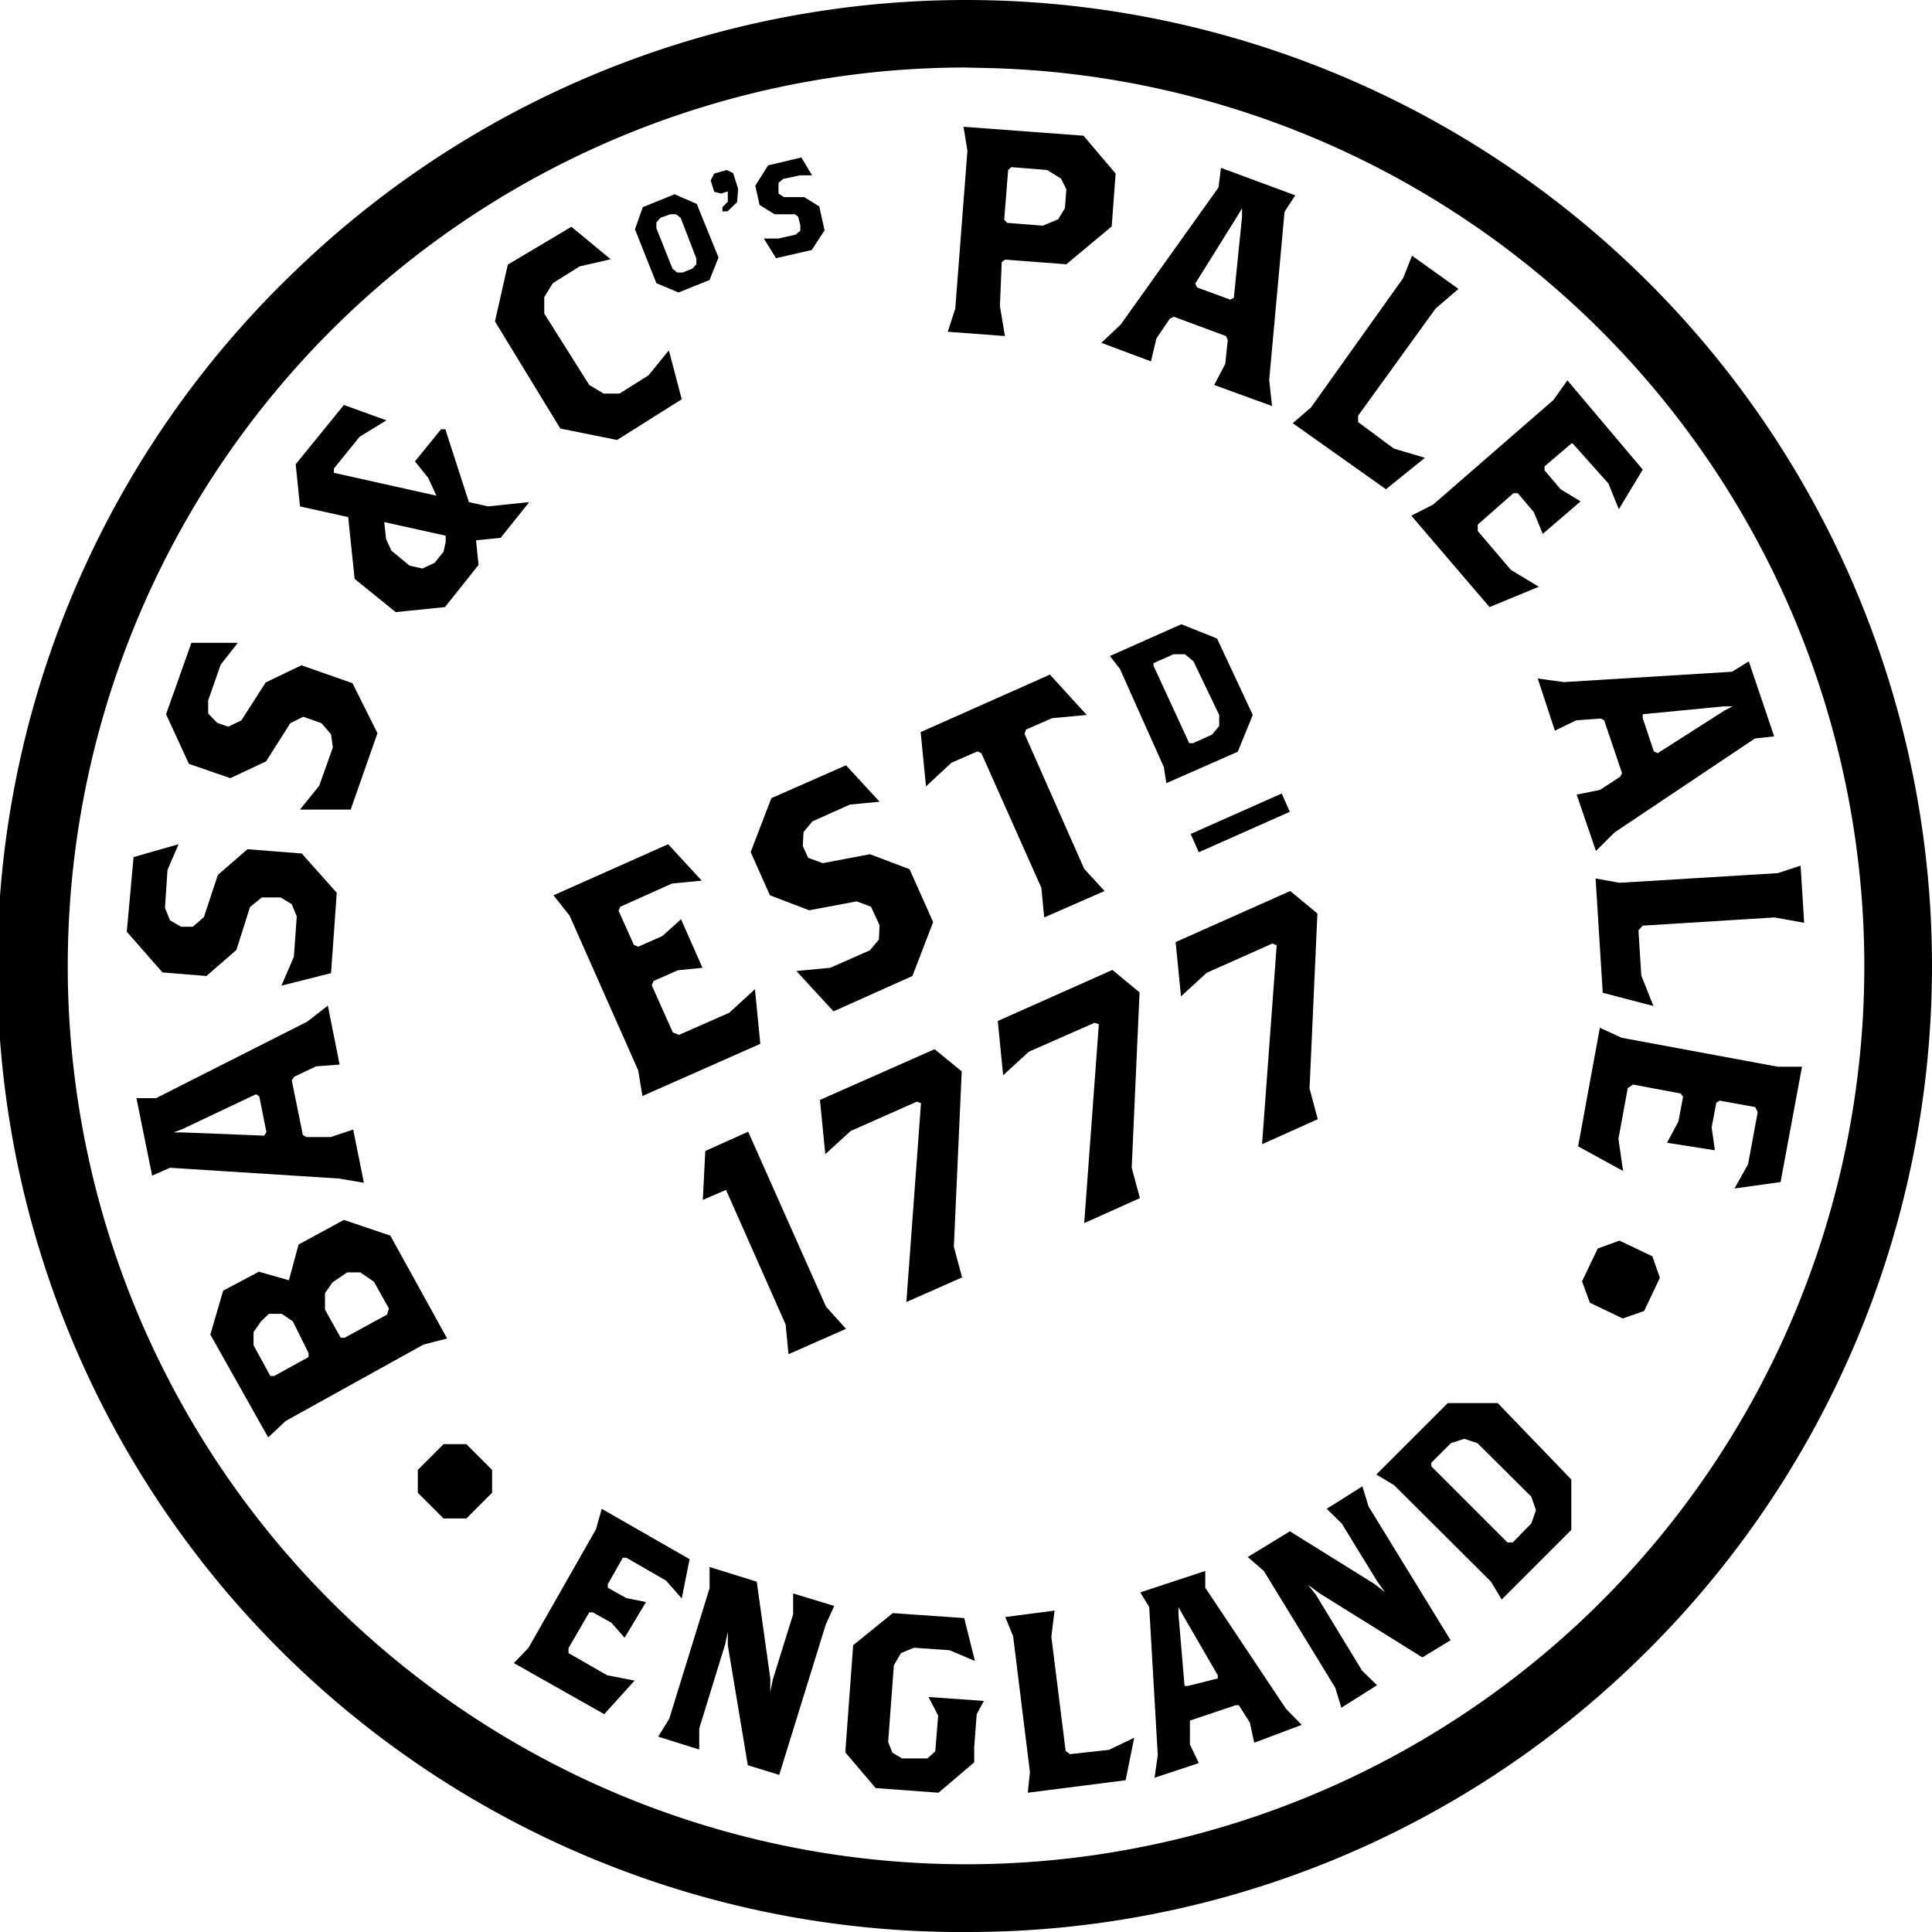 <svg viewBox="0 0 54.1 54.1" fill="currentColor"><g data-name="Layer 2"><g data-name="Layer 1"><g data-name="Bass Badge" style="mix-blend-mode:multiply"><path d="M13.06 40.44l.72.72v.64l-.72.72h-.64l-.72-.72v-.64l.72-.72zM10.93 34.6l1.59 2.88-.66.17L8 39.79l-.49.46-1.62-2.88.36-1.23 1-.53.84.24.27-1 1.27-.69zM7.31 37l-.21.3v.37l.47.86h.11l.96-.53v-.11L8.2 37l-.31-.21h-.36zm2-1.09l-.21.3v.46l.44.79h.11l1.19-.65.05-.17-.42-.75-.38-.26h-.37zM9.51 29.81l-.66.05-.61.29-.07.1.31 1.53.1.06h.68l.63-.21.3 1.49-.71-.12-4.72-.3-.5.22-.44-2.17h.55l4.23-2.14.58-.45zM5.1 31.62l-.24.09h.25l2.29.09.06-.1-.2-1-.09-.06zM9.43 25l-.16 2.25-1.39.35.35-.81.08-1.13-.14-.34-.31-.19h-.53L7 25.4l-.38 1.2-.84.73-1.23-.1-1-1.14.19-2.09L5 23.64l-.31.72-.07 1.06.14.35.31.18h.33l.31-.27.39-1.18.83-.72 1.52.12zM10.57 20.53l-.75 2.14H8.4l.54-.67.38-1.07-.05-.37-.27-.31-.51-.18-.36.18-.68 1.07-1 .47-1.16-.4L4.65 20l.71-2h1.3l-.48.61-.35 1v.37l.25.26.31.11.37-.18.68-1.06 1-.48 1.43.5zM13.13 14.06l.54.12 1.15-.12-.8 1-.69.07.07.69-.94 1.18-1.38.14-1.15-.93-.18-1.73-1.35-.3L8.28 13l1.35-1.66 1.19.43-.75.46-.72.89v.12l2.87.64-.23-.5-.37-.46.73-.9h.12zm-2.37.56l.05.47.15.33.51.42.36.08.34-.16.25-.31.06-.27V15zM19.09 11.18l-1.81 1.14-1.59-.32-1.83-3 .36-1.59L16 6.35l1.1.91-.87.2-.75.47-.24.39v.46l1.26 2 .4.24h.45l.81-.51.57-.7zM19.87 7.84l-.87.35-.62-.26-.6-1.51.22-.62.89-.36.62.27.61 1.5zm-.81-1.74l-.13-.1h-.16l-.28.1-.11.13v.16l.45 1.13.13.11h.16l.27-.11.11-.12v-.16zM20.64 5.66l-.27.26h-.14V5.8l.15-.15V5.36l-.19.06-.19-.05-.1-.32.1-.19.35-.1.18.09.14.44zM22.73 7l-1 .23-.34-.55h.4l.49-.11.13-.11V6.3l-.06-.23-.09-.07h-.57l-.42-.26-.12-.54.36-.57.93-.22.3.5h-.34l-.47.1-.13.11V5.42l.15.1h.57l.42.26.15.67zM29.86 7.4l-1.72-.13-.09.07L28 8.57l.14.84-1.6-.12.21-.65.34-4.42-.11-.67 3.36.25.9 1.06-.11 1.48zm0-2.1l-.15-.3-.39-.24-1-.08-.09.08-.11 1.39.08.09 1 .08.43-.18.19-.31zM34 10.78l.31-.59.07-.67-.05-.11-1.46-.54-.11.05-.38.56-.15.64-1.39-.52.54-.51 2.74-3.84.07-.55 2.08.77-.3.46-.43 4.71.08.73zm.78-4.71v-.24l-.13.22-1.18 1.89.05.11.93.34.1-.05zM38.81 13.7l-2.61-1.85.51-.44 2.58-3.62.25-.63 1.3.93-.64.55-2.17 3v.18l1 .74.87.26zM41.71 17l-2.19-2.56.61-.31 3.37-2.93.39-.55 2.11 2.5-.67 1.11-.29-.72-1-1.12H44l-.75.64v.11l.45.53.56.34-1.06.91-.25-.61-.45-.53h-.12l-1 .88v.18l.93 1.09.78.47zM44.15 22.25l.65-.13.57-.37.05-.1-.5-1.48-.1-.05-.68.05-.6.29-.48-1.46.73.1 4.71-.29.47-.29.71 2.1-.54.06-3.93 2.63-.52.52zm4.15-2.36l.22-.11h-.25L46 20v.11l.31.93.11.05zM44.88 27.8l-.2-3.2.67.12 4.43-.27.64-.21.1 1.6-.83-.15-3.69.23-.12.13.08 1.27.34.85zM44.19 32.1l.61-3.32.61.28 4.37.81h.68l-.6 3.23-1.29.18.38-.68.27-1.46-.07-.14-1-.18-.09.06-.13.69.09.64-1.34-.21.32-.6.13-.69-.07-.09-1.33-.25-.15.1-.26 1.42.13.9zM44.3 35.88l.44-.92.61-.22.92.44.21.6-.44.93-.6.21-.92-.44zM16.92 48l-2.53-1.43.41-.43 1.89-3.32.16-.57 2.46 1.41-.22 1.1-.44-.5-1.11-.64h-.1l-.42.74v.1l.52.29.55.11-.6 1-.37-.42-.52-.29h-.1l-.58 1v.14l1.08.62.77.15zM23.12 45.5l-1.3 4.2-.88-.27-.56-3.36v-.38l-.07.34-.73 2.37v.59l-1.15-.36.31-.5 1.13-3.66v-.59l1.32.41.38 2.71v.38l.07-.35.57-1.83v-.58l1.15.35zM27.35 48l-.07.92v.43l-1 .85-1.76-.13-.85-1 .22-3 1.11-.9 2 .14.3 1.2-.71-.3-1-.07-.36.15-.2.34-.16 2.15.12.3.27.16h.71l.22-.2.08-1-.27-.52 1.55.11zM31.52 49.85l-2.74.35.06-.58-.47-3.8-.22-.54 1.38-.18-.09.73.4 3.2.12.09 1.09-.12.71-.34zM35.12 48.8l-.12-.56-.31-.49h-.09l-1.28.43V48.85l.25.52-1.24.41.09-.63-.24-4.15-.25-.41 1.82-.6v.47l2.26 3.39.44.45zm-2-3.58L33 45v.21l.17 2h.09l.84-.21v-.09zM38.32 42.18l2.3 3.75-.79.48-2.89-1.8-.31-.23.22.28 1.29 2.12.42.41-1 .63-.17-.56-2-3.27-.45-.39 1.18-.72 2.36 1.47.3.23-.21-.29-1-1.63-.42-.41 1-.63zM44 42.84l-1.95 1.95-.3-.5-2.71-2.7-.5-.3 2-2h1.4L44 41.43zm-2.63-2.43l-.37-.12-.37.12-.55.55v.1l2.13 2.13h.15l.52-.53.13-.37-.13-.38z"/><path d="M27.06 54.1h-.41A27 27 0 018.21 7.64a27 27 0 1137.68 38.82 26.89 26.89 0 01-18.83 7.64zM27 1.89A25.16 25.16 0 009 44.57a25.17 25.17 0 0035.58.53A25.16 25.16 0 0027.42 1.9z"/><path d="M21.29 29.23l-3.3 1.46-.12-.72-1.92-4.33-.45-.57 3.21-1.43.94 1.02-.83.08-1.45.65-.05.11.43.96.12.05.68-.3.52-.47.6 1.36-.69.07-.68.3-.05.12.59 1.32.17.07 1.41-.62.72-.66.15 1.53zM25.55 27.33l-2.21.99-1.04-1.13.95-.09 1.11-.49.25-.3.02-.4-.24-.52-.4-.15-1.33.25-1.1-.42-.54-1.21.58-1.51 2.09-.92.94 1.02-.83.08-1.05.47-.25.3-.02.39.15.33.41.15 1.32-.25 1.11.42.66 1.48-.58 1.51zM29.46 20.11l-.73.32-.04.12 1.67 3.78.57.62-1.69.74-.08-.83-1.68-3.77-.11-.05-.73.32-.71.66-.15-1.52 3.62-1.61 1.03 1.13-.97.09zM33.42 18.52l-.24-.2h-.32l-.56.25v.07l1 2.17h.11l.53-.24.2-.24v-.31zm1.24 2.53l-2 .88-.07-.45-1.23-2.75-.28-.36 2-.89 1 .4 1 2.14zM22.08 37.92l-.08-.83-1.67-3.77-.65.28.07-1.37 1.2-.54 2.18 4.9.56.62-1.61.71zM26.71 34.91l.23.86-1.56.69.41-5.57-.12-.04-1.85.82-.71.65-.15-1.52 3.21-1.42.76.62-.22 4.91zM31.69 32.7l.23.85-1.56.7.41-5.57-.12-.04-1.84.81-.72.66-.15-1.52 3.21-1.43.76.63-.22 4.91zM36.67 30.48l.23.86-1.56.7.41-5.57-.12-.05-1.84.82-.72.66-.15-1.52 3.21-1.43.76.63-.22 4.9zM33.341 23.353l2.55-1.133.227.512-2.55 1.133z"/></g></g></g></svg>